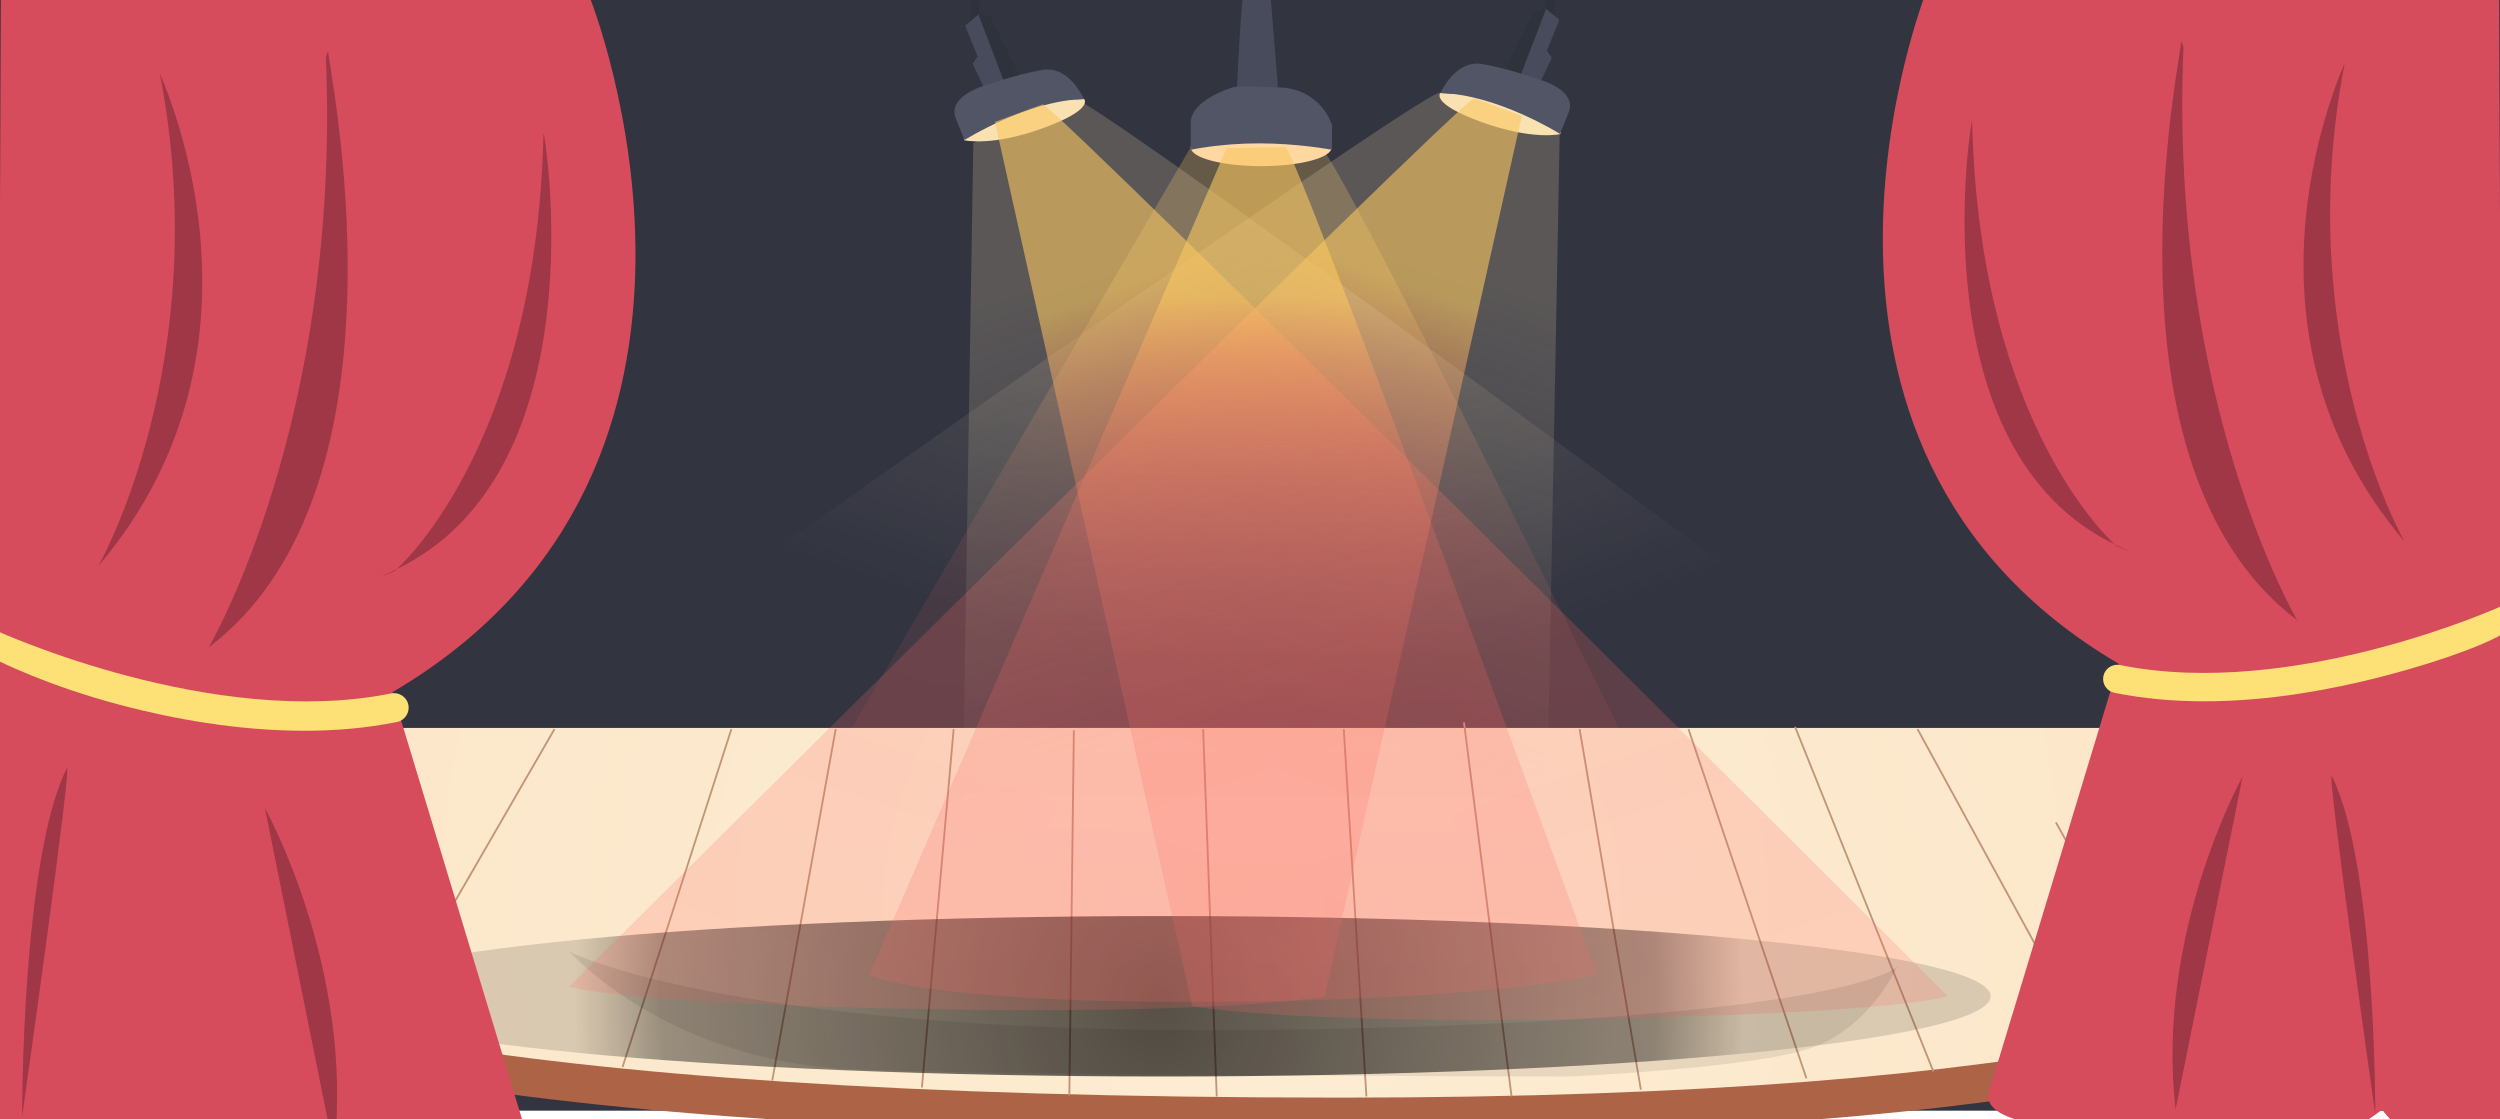 <svg width="1340" height="600" viewBox="0 0 1340 600" fill="none" xmlns="http://www.w3.org/2000/svg">
<path d="M1344 -5.68H-4V595.32H1344V-5.68Z" fill="#323440"/>
<path opacity="0.43" d="M707.829 79C716.675 79.17 943 543.752 943 543.752C943 543.752 859.889 557.804 634.345 558.943C413.114 560.067 370.943 544.114 367 543.752L637.777 79.636" fill="url(#paint0_linear_22_2)"/>
<path d="M162.27 440.79L68.06 559.31" stroke="#C19678" stroke-miterlimit="10"/>
<path d="M230.35 440.79L131.27 587.27" stroke="#C19678" stroke-miterlimit="10"/>
<path d="M37.67 410.84H1317.74C1317.74 410.84 1499.18 608.99 718.43 608.99C-217.61 608.99 37.67 410.84 37.67 410.84Z" fill="#AD6346"/>
<path d="M37.67 390.18H1317.74C1317.74 390.18 1499.18 588.33 718.43 588.33C-217.61 588.33 37.67 390.18 37.67 390.18Z" fill="url(#paint1_radial_22_2)"/>
<path d="M202.39 554.9L297.21 390.79" stroke="#C19678" stroke-miterlimit="10"/>
<path d="M333.68 571.92L392.03 390.79" stroke="#C19678" stroke-miterlimit="10"/>
<path d="M413.91 579.21L447.94 390.79" stroke="#C19678" stroke-miterlimit="10"/>
<path d="M494.14 582.86L511.16 390.79" stroke="#C19678" stroke-miterlimit="10"/>
<path d="M573.16 587.11L575.59 391.39" stroke="#C19678" stroke-miterlimit="10"/>
<path d="M652.17 587.72L644.88 390.79" stroke="#C19678" stroke-miterlimit="10"/>
<path d="M732.4 587.72L720.25 390.79" stroke="#C19678" stroke-miterlimit="10"/>
<path d="M810.2 587.72L784.68 387.14" stroke="#C19678" stroke-miterlimit="10"/>
<path d="M879.5 584.07L846.67 390.79" stroke="#C19678" stroke-miterlimit="10"/>
<path d="M968.24 577.99L905.02 390.79" stroke="#C19678" stroke-miterlimit="10"/>
<path d="M1036.31 574.35L962.16 389.57" stroke="#C19678" stroke-miterlimit="10"/>
<path d="M1121.41 562.19L1027.8 390.79" stroke="#C19678" stroke-miterlimit="10"/>
<path d="M1189.48 597.6L1101.96 440.79" stroke="#C19678" stroke-miterlimit="10"/>
<path d="M1262.42 573.29L1168.82 440.79" stroke="#C19678" stroke-miterlimit="10"/>
<path d="M1318.34 536.82L1229.6 440.79" stroke="#C19678" stroke-miterlimit="10"/>
<path d="M680.892 -4C680.892 -4 667.47 -4 666.353 -1.783C665.235 0.433 663 47 663 47H685L680.882 -4H680.892Z" fill="#474B5B"/>
<path d="M675.99 89.05C696.844 89.05 713.75 84.577 713.75 79.06C713.75 73.543 696.844 69.07 675.99 69.07C655.136 69.07 638.23 73.543 638.23 79.06C638.23 84.577 655.136 89.05 675.99 89.05Z" fill="#FFD7A1"/>
<path d="M660.63 46.86C660.63 46.86 638.23 53.52 638.23 65.74V80.29C638.23 80.29 653.78 76.84 674.88 76.84C695.98 76.84 713.97 80.29 713.97 80.29V67.07C713.97 67.07 708.51 47.97 686.14 46.86C663.77 45.75 660.63 46.86 660.63 46.86Z" fill="#515566"/>
<path opacity="0.66" d="M624 577C868.662 577 1067 557.748 1067 534C1067 510.252 868.662 491 624 491C379.338 491 181 510.252 181 534C181 557.748 379.338 577 624 577Z" fill="url(#paint2_radial_22_2)"/>
<path d="M772.1 49.523C763.35 46.665 262.92 402.652 262.92 402.652L826 599L836 71.735" fill="url(#paint3_linear_22_2)"/>
<path d="M833.12 9.896V-3.68H827.85L828.75 9.346L833.12 9.896Z" fill="#2E323A"/>
<path d="M835.82 10.681L829.12 27.145L831.78 30.999L825.86 43.527L812.86 39.952L828.47 4.564L835.82 10.681Z" fill="#474B5B"/>
<path d="M828.75 4.594L822.12 6.125L806.33 38.353L815.1 40.209L828.75 4.594Z" fill="#2E323A"/>
<path d="M836.21 71.886C836.21 71.886 821.61 75.401 794 65.385C766.39 55.368 772.05 49.862 772.05 49.862L812.12 52.125L831.12 61.93C833.12 62.684 837.58 70.8 836.2 71.886H836.21Z" fill="#F9E1B1"/>
<path d="M836.12 71.743C836.12 71.743 802.33 50.534 772.12 49.87C772.12 49.87 779.88 31.799 794.56 34.325C809.24 36.852 827.04 43.286 827.04 43.286C827.04 43.286 845.46 48.92 840.78 60.346L836.12 71.743Z" fill="#515566"/>
<path d="M790.16 52.729C785.16 51.175 305 528.804 305 528.804C305 528.804 329 537.855 495 540.872C661 543.889 710 534.084 710 534.084L815.71 62.058" fill="url(#paint4_linear_22_2)"/>
<path d="M520 12.951V-0.68H525.28L524.38 12.398L520 12.951Z" fill="#2E323A"/>
<path d="M517.3 13.738L524.01 30.269L521.35 34.139L527.27 46.717L540.26 43.127L524.65 7.597L517.3 13.738Z" fill="#474B5B"/>
<path d="M524.38 7.627L531 9.164L546.8 41.522L538.03 43.385L524.38 7.627Z" fill="#2E323A"/>
<path d="M516.92 75.189C516.92 75.189 531.52 78.718 559.13 68.662C586.74 58.606 581.08 53.078 581.08 53.078L541.01 55.349L522.01 65.194C520.01 65.951 515.55 74.099 516.93 75.189H516.92Z" fill="#F9E1B1"/>
<path d="M517 75.046C517 75.046 550.79 53.752 581 53.085C581 53.085 573.24 34.941 558.56 37.478C543.88 40.015 526.08 46.474 526.08 46.474C526.08 46.474 507.66 52.131 512.34 63.603L517 75.046Z" fill="#515566"/>
<path d="M576 53.085C584.75 50.215 1076.08 414.864 1076.08 414.864L513 612L521.7 76.56" fill="url(#paint5_linear_22_2)"/>
<path d="M558.84 55.955C563.84 54.395 1044 533.942 1044 533.942C1044 533.942 1020 543.029 854 546.058C688 549.087 639 539.243 639 539.243L533.29 65.323" fill="url(#paint6_linear_22_2)"/>
<path d="M688.958 79C694.947 79.159 856 522.498 856 522.498C856 522.498 799.734 536.288 647.016 536.977C494.298 537.667 466 522.498 466 522.498L657.506 79.352" fill="url(#paint7_linear_22_2)"/>
<path opacity="0.09" d="M305 510C305 510 395.637 556.807 694.235 551.829C992.842 546.86 1017 517.966 1017 517.966C1017 517.966 1002.38 550.843 970.642 561.776C938.905 572.709 840.75 577 840.75 577C840.75 577 506.629 576.562 449.115 572.659C391.601 568.756 338.244 543.853 305 510Z" fill="#1A1515"/>
<path d="M316.15 -1.33C316.15 -1.33 416.62 249.84 210.39 370.98L281.83 606.52C288.46 625.86 235.88 628.1 213.01 629.25C202.59 629.77 190.91 628.51 178.83 623.81C178.83 623.81 131.94 667.35 64.96 617.11C64.96 617.11 40.4 653.2 -2.02 633.48L0.45 -4.68" fill="#D64C5C"/>
<path d="M291.33 71.22C291.4 68.04 322.99 253.07 211.54 305.58C195.69 313.05 211.63 305.99 211.63 305.99C211.63 305.99 287.54 241.56 291.33 71.22Z" fill="#A03746"/>
<path d="M179 616.95L142 433.14C142 433.14 190.32 519.66 179 616.95Z" fill="#A03746"/>
<path d="M35.73 411.93C39.37 404.6 11.83 598.65 11.83 598.65C11.83 598.65 11.51 460.72 35.73 411.93Z" fill="#A03746"/>
<path d="M175.94 27.29C174.65 30.5 226.02 260.77 111.86 346.96C111.86 346.96 182.87 226.67 174.65 30.49" fill="#A03746"/>
<path d="M83.94 35.5C85.69 39.48 154.78 183.5 52.7 303.42C52.7 303.42 115.51 193.56 85.69 39.49" fill="#A03746"/>
<path d="M163.05 391.68C126.71 391.68 91.98 385.04 65.93 378.24C25.11 367.58 -0.82 354.2 -2 353.66V338.03C-0.76 338.61 114.12 391 209.67 371.68C213.9 370.83 218.02 373.56 218.88 377.79C219.74 382.02 217 386.14 212.77 387C196.31 390.33 179.51 391.69 163.05 391.69V391.68Z" fill="#FDE176"/>
<path d="M1032.95 -5.75C1032.95 -5.75 935.39 238.16 1135.65 355.79L1066.27 584.52C1059.83 603.3 1110.89 605.48 1133.1 606.59C1143.22 607.1 1154.56 605.87 1166.29 601.3C1166.29 601.3 1211.82 643.58 1276.86 594.8C1276.86 594.8 1300.71 629.85 1341.9 610.7L1339.52 -9" fill="#D64C5C"/>
<path d="M1057.05 64.7C1056.98 61.61 1026.31 241.29 1134.53 292.28C1149.92 299.53 1134.45 292.68 1134.45 292.68C1134.45 292.68 1060.74 230.11 1057.05 64.7Z" fill="#A03746"/>
<path d="M1166.13 594.65L1202.06 416.16C1202.06 416.16 1155.14 500.18 1166.13 594.65Z" fill="#A03746"/>
<path d="M1249.97 416.16C1246.44 409.04 1273.18 597.48 1273.18 597.48C1273.18 597.48 1273.49 463.54 1249.97 416.16Z" fill="#A03746"/>
<path d="M1169.1 22.05C1170.35 25.16 1120.47 248.77 1231.32 332.48C1231.32 332.48 1162.36 215.67 1170.35 25.17" fill="#A03746"/>
<path d="M1258.45 30.03C1256.75 33.9 1189.66 173.75 1288.78 290.2C1288.78 290.2 1227.79 183.52 1256.74 33.9" fill="#A03746"/>
<path d="M1181.62 375.9C1165.63 375.9 1149.33 374.58 1133.34 371.34C1129.23 370.51 1126.58 366.51 1127.41 362.4C1128.24 358.29 1132.25 355.64 1136.35 356.47C1229.19 375.24 1339.74 325.38 1340.81 324.88V340.06C1336.82 342.83 1315.25 352.76 1275.93 362.85C1250.61 369.35 1216.9 375.9 1181.62 375.9Z" fill="#FDE176"/>
<defs>
<linearGradient id="paint0_linear_22_2" x1="659.783" y1="162.279" x2="657.165" y2="544.514" gradientUnits="userSpaceOnUse">
<stop stop-color="#F9C761" stop-opacity="0.6"/>
<stop offset="0.03" stop-color="#F9BA61" stop-opacity="0.55"/>
<stop offset="0.1" stop-color="#FAA062" stop-opacity="0.44"/>
<stop offset="0.18" stop-color="#FA8B63" stop-opacity="0.35"/>
<stop offset="0.27" stop-color="#FB7A64" stop-opacity="0.28"/>
<stop offset="0.39" stop-color="#FB6F64" stop-opacity="0.23"/>
<stop offset="0.55" stop-color="#FB6864" stop-opacity="0.21"/>
<stop offset="1" stop-color="#FC6765" stop-opacity="0.2"/>
</linearGradient>
<radialGradient id="paint1_radial_22_2" cx="0" cy="0" r="1" gradientUnits="userSpaceOnUse" gradientTransform="translate(670.93 489.25) scale(475.46 475.46)">
<stop stop-color="#FDEDD3"/>
<stop offset="1" stop-color="#FCE7CA"/>
</radialGradient>
<radialGradient id="paint2_radial_22_2" cx="0" cy="0" r="1" gradientUnits="userSpaceOnUse" gradientTransform="translate(621.14 536.264) scale(312.96 359.904)">
<stop/>
<stop offset="0.85" stop-opacity="0.59"/>
<stop offset="1" stop-opacity="0.2"/>
</radialGradient>
<linearGradient id="paint3_linear_22_2" x1="755.72" y1="136.168" x2="625.91" y2="513.686" gradientUnits="userSpaceOnUse">
<stop stop-color="#F9E1B1" stop-opacity="0.2"/>
<stop offset="0.65" stop-color="#FCE7CA" stop-opacity="0"/>
</linearGradient>
<linearGradient id="paint4_linear_22_2" x1="737.826" y1="146.382" x2="582.381" y2="603.286" gradientUnits="userSpaceOnUse">
<stop stop-color="#F9C761" stop-opacity="0.6"/>
<stop offset="0.03" stop-color="#F9BA61" stop-opacity="0.55"/>
<stop offset="0.1" stop-color="#FAA062" stop-opacity="0.44"/>
<stop offset="0.18" stop-color="#FA8B63" stop-opacity="0.35"/>
<stop offset="0.27" stop-color="#FB7A64" stop-opacity="0.28"/>
<stop offset="0.39" stop-color="#FB6F64" stop-opacity="0.23"/>
<stop offset="0.55" stop-color="#FB6864" stop-opacity="0.21"/>
<stop offset="1" stop-color="#FC6765" stop-opacity="0.2"/>
</linearGradient>
<linearGradient id="paint5_linear_22_2" x1="580.113" y1="145.061" x2="711.857" y2="526.673" gradientUnits="userSpaceOnUse">
<stop stop-color="#F9E1B1" stop-opacity="0.2"/>
<stop offset="0.65" stop-color="#FCE7CA" stop-opacity="0"/>
</linearGradient>
<linearGradient id="paint6_linear_22_2" x1="611.18" y1="150.024" x2="767.742" y2="608.372" gradientUnits="userSpaceOnUse">
<stop stop-color="#F9C761" stop-opacity="0.6"/>
<stop offset="0.03" stop-color="#F9BA61" stop-opacity="0.55"/>
<stop offset="0.1" stop-color="#FAA062" stop-opacity="0.44"/>
<stop offset="0.18" stop-color="#FA8B63" stop-opacity="0.35"/>
<stop offset="0.27" stop-color="#FB7A64" stop-opacity="0.28"/>
<stop offset="0.39" stop-color="#FB6F64" stop-opacity="0.23"/>
<stop offset="0.55" stop-color="#FB6864" stop-opacity="0.21"/>
<stop offset="1" stop-color="#FC6765" stop-opacity="0.2"/>
</linearGradient>
<linearGradient id="paint7_linear_22_2" x1="665.871" y1="158.569" x2="663.537" y2="523.017" gradientUnits="userSpaceOnUse">
<stop stop-color="#F9C761" stop-opacity="0.6"/>
<stop offset="0.03" stop-color="#F9BA61" stop-opacity="0.55"/>
<stop offset="0.1" stop-color="#FAA062" stop-opacity="0.44"/>
<stop offset="0.18" stop-color="#FA8B63" stop-opacity="0.35"/>
<stop offset="0.27" stop-color="#FB7A64" stop-opacity="0.28"/>
<stop offset="0.39" stop-color="#FB6F64" stop-opacity="0.23"/>
<stop offset="0.55" stop-color="#FB6864" stop-opacity="0.21"/>
<stop offset="1" stop-color="#FC6765" stop-opacity="0.2"/>
</linearGradient>
</defs>
</svg>
